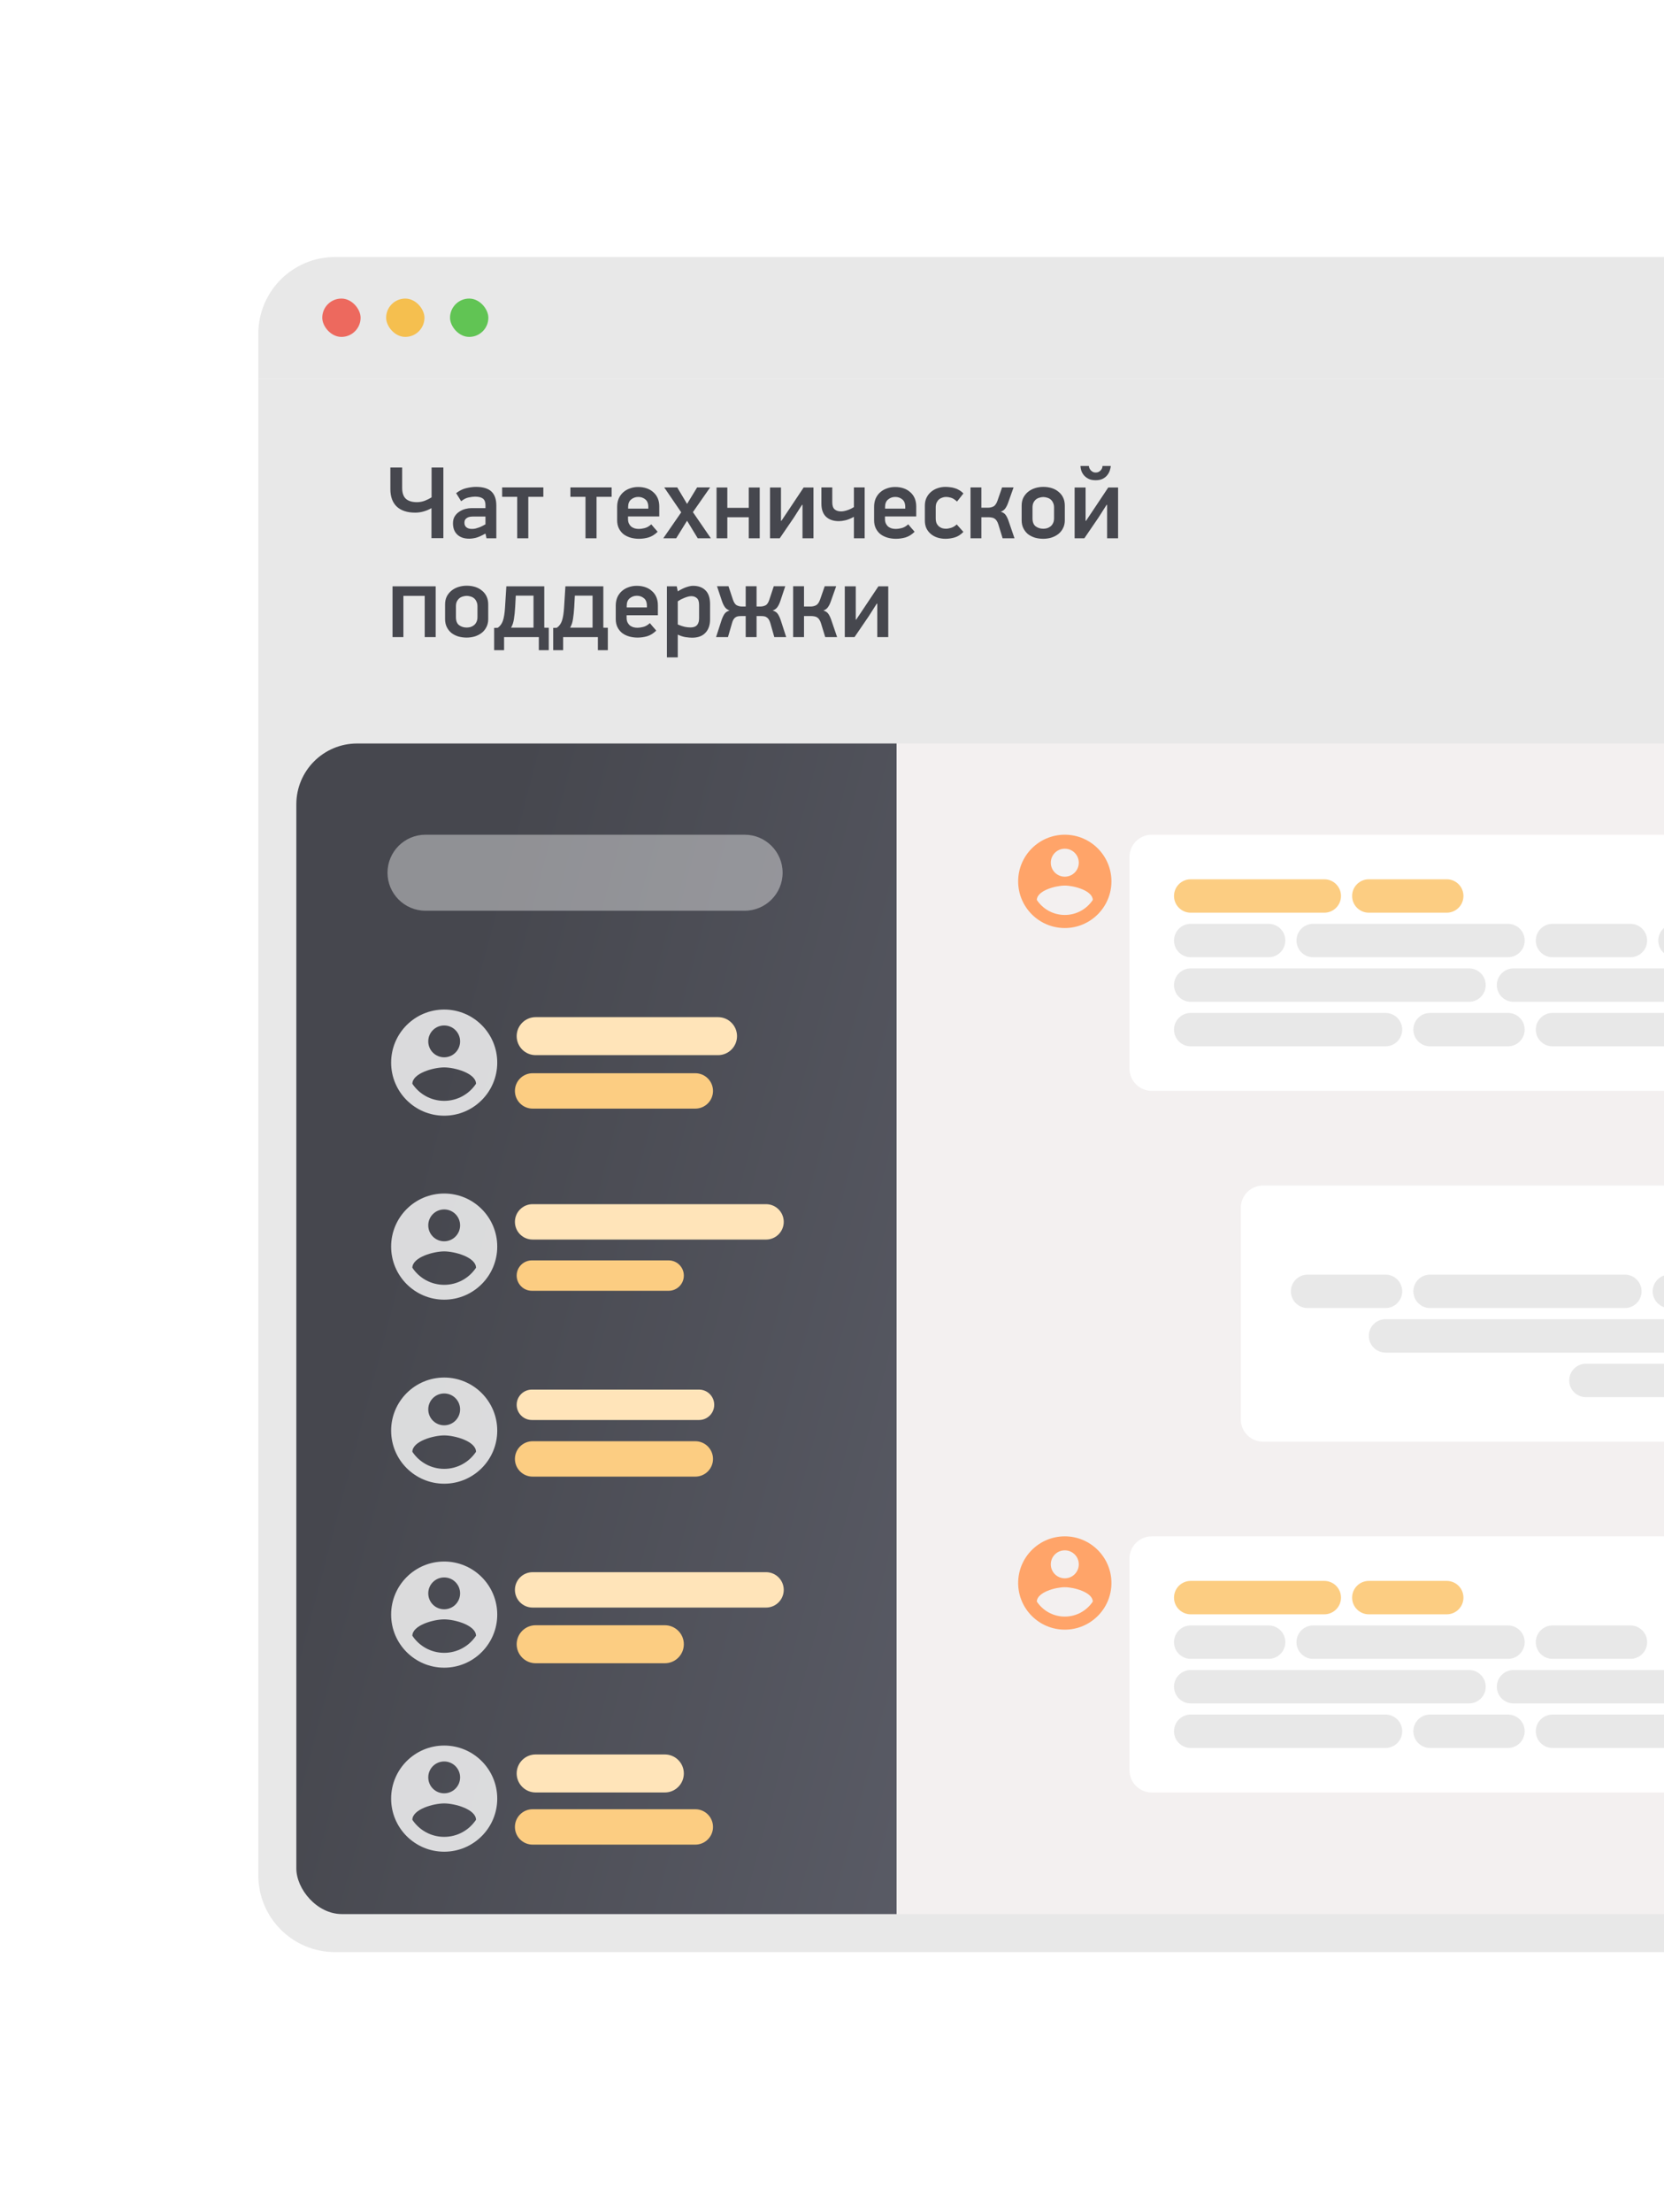 <svg width="219" height="291" viewBox="0 0 219 291" fill="none" xmlns="http://www.w3.org/2000/svg">
<g filter="url(#filter0_d_5042_89401)">
<path d="M34 27.088C34 21.517 38.517 17 44.088 17H288.912C294.483 17 299 21.517 299 27.088V33H34V27.088Z" fill="#E8E8E8"/>
<rect x="42.414" y="22.465" width="5.044" height="5.044" rx="2.522" fill="#ED695E"/>
<rect x="50.82" y="22.465" width="5.044" height="5.044" rx="2.522" fill="#F5BF4F"/>
<rect x="59.23" y="22.465" width="5.044" height="5.044" rx="2.522" fill="#61C454"/>
<path d="M34 33H299V229.912C299 235.483 294.483 240 288.912 240H44.088C38.517 240 34 235.483 34 229.912V33Z" fill="#E8E8E8"/>
<g clip-path="url(#clip0_5042_89401)">
<rect x="39" y="33" width="255" height="202" rx="6" fill="#E8E8E8"/>
<path d="M118 81H286C290.418 81 294 84.582 294 89V369H118V81Z" fill="#F3F0F0"/>
<path d="M39 89C39 84.582 42.582 81 47 81H118V369H39V89Z" fill="url(#paint0_linear_5042_89401)"/>
<path opacity="0.5" d="M51 98C51 95.239 53.239 93 56 93H98C100.761 93 103 95.239 103 98C103 100.761 100.761 103 98 103H56C53.239 103 51 100.761 51 98Z" fill="white" fill-opacity="0.8"/>
<path fill-rule="evenodd" clip-rule="evenodd" d="M68 119.5C68 118.119 69.119 117 70.5 117H94.5C95.881 117 97 118.119 97 119.5C97 120.881 95.881 122 94.5 122H70.5C69.119 122 68 120.881 68 119.5Z" fill="#FFE4B9"/>
<path fill-rule="evenodd" clip-rule="evenodd" d="M67.769 126.707C67.769 125.421 68.812 124.379 70.097 124.379H91.511C92.797 124.379 93.839 125.421 93.839 126.707C93.839 127.992 92.797 129.034 91.511 129.034H70.097C68.812 129.034 67.769 127.992 67.769 126.707Z" fill="#FCCD82"/>
<path fill-rule="evenodd" clip-rule="evenodd" d="M58.459 116C54.605 116 51.477 119.128 51.477 122.983C51.477 126.837 54.605 129.966 58.459 129.966C62.314 129.966 65.442 126.837 65.442 122.983C65.442 119.128 62.314 116 58.459 116ZM58.458 118.094C59.617 118.094 60.553 119.029 60.553 120.189C60.553 121.348 59.617 122.283 58.458 122.283C57.299 122.283 56.363 121.348 56.363 120.189C56.363 119.029 57.299 118.094 58.458 118.094ZM58.459 128.012C56.714 128.012 55.17 127.119 54.27 125.764C54.291 124.374 57.063 123.613 58.459 123.613C59.849 123.613 62.628 124.374 62.649 125.764C61.748 127.119 60.205 128.012 58.459 128.012Z" fill="white" fill-opacity="0.8"/>
<path fill-rule="evenodd" clip-rule="evenodd" d="M67.769 143.933C67.769 142.648 68.812 141.605 70.097 141.605H100.822C102.107 141.605 103.149 142.648 103.149 143.933C103.149 145.219 102.107 146.261 100.822 146.261H70.097C68.812 146.261 67.769 145.219 67.769 143.933Z" fill="#FFE4B9"/>
<path fill-rule="evenodd" clip-rule="evenodd" d="M68 151C68 149.895 68.895 149 70 149H88C89.105 149 90 149.895 90 151C90 152.105 89.105 153 88 153H70C68.895 153 68 152.105 68 151Z" fill="#FCCD82"/>
<path fill-rule="evenodd" clip-rule="evenodd" d="M58.459 140.203C54.605 140.203 51.477 143.331 51.477 147.186C51.477 151.041 54.605 154.169 58.459 154.169C62.314 154.169 65.442 151.041 65.442 147.186C65.442 143.331 62.314 140.203 58.459 140.203ZM58.458 142.297C59.617 142.297 60.553 143.233 60.553 144.392C60.553 145.551 59.617 146.487 58.458 146.487C57.299 146.487 56.363 145.551 56.363 144.392C56.363 143.233 57.299 142.297 58.458 142.297ZM58.459 152.216C56.714 152.216 55.17 151.322 54.27 149.967C54.291 148.578 57.063 147.816 58.459 147.816C59.849 147.816 62.628 148.578 62.649 149.967C61.748 151.322 60.205 152.216 58.459 152.216Z" fill="white" fill-opacity="0.8"/>
<path fill-rule="evenodd" clip-rule="evenodd" d="M68 168C68 166.895 68.895 166 70 166H92C93.105 166 94 166.895 94 168C94 169.105 93.105 170 92 170H70C68.895 170 68 169.105 68 168Z" fill="#FFE4B9"/>
<path fill-rule="evenodd" clip-rule="evenodd" d="M67.769 175.121C67.769 173.835 68.812 172.793 70.097 172.793H91.511C92.797 172.793 93.839 173.835 93.839 175.121C93.839 176.406 92.797 177.448 91.511 177.448H70.097C68.812 177.448 67.769 176.406 67.769 175.121Z" fill="#FCCD82"/>
<path fill-rule="evenodd" clip-rule="evenodd" d="M58.459 164.414C54.605 164.414 51.477 167.542 51.477 171.397C51.477 175.251 54.605 178.38 58.459 178.38C62.314 178.38 65.442 175.251 65.442 171.397C65.442 167.542 62.314 164.414 58.459 164.414ZM58.458 166.508C59.617 166.508 60.553 167.444 60.553 168.603C60.553 169.762 59.617 170.698 58.458 170.698C57.299 170.698 56.363 169.762 56.363 168.603C56.363 167.444 57.299 166.508 58.458 166.508ZM58.459 176.427C56.714 176.427 55.17 175.533 54.27 174.178C54.291 172.788 57.063 172.027 58.459 172.027C59.849 172.027 62.628 172.788 62.649 174.178C61.748 175.533 60.205 176.427 58.459 176.427Z" fill="white" fill-opacity="0.8"/>
<path fill-rule="evenodd" clip-rule="evenodd" d="M67.769 192.347C67.769 191.062 68.812 190.02 70.097 190.02H100.822C102.107 190.02 103.149 191.062 103.149 192.347C103.149 193.633 102.107 194.675 100.822 194.675H70.097C68.812 194.675 67.769 193.633 67.769 192.347Z" fill="#FFE4B9"/>
<path fill-rule="evenodd" clip-rule="evenodd" d="M68 199.5C68 198.119 69.119 197 70.5 197H87.5C88.881 197 90 198.119 90 199.5C90 200.881 88.881 202 87.5 202H70.5C69.119 202 68 200.881 68 199.5Z" fill="#FCCD82"/>
<path fill-rule="evenodd" clip-rule="evenodd" d="M58.459 188.617C54.605 188.617 51.477 191.746 51.477 195.6C51.477 199.455 54.605 202.583 58.459 202.583C62.314 202.583 65.442 199.455 65.442 195.6C65.442 191.746 62.314 188.617 58.459 188.617ZM58.458 190.711C59.617 190.711 60.553 191.647 60.553 192.806C60.553 193.965 59.617 194.901 58.458 194.901C57.299 194.901 56.363 193.965 56.363 192.806C56.363 191.647 57.299 190.711 58.458 190.711ZM58.459 200.63C56.714 200.63 55.17 199.736 54.27 198.381C54.291 196.992 57.063 196.23 58.459 196.23C59.849 196.23 62.628 196.992 62.649 198.381C61.748 199.736 60.205 200.63 58.459 200.63Z" fill="white" fill-opacity="0.8"/>
<path fill-rule="evenodd" clip-rule="evenodd" d="M68 216.5C68 215.119 69.119 214 70.5 214H87.5C88.881 214 90 215.119 90 216.5C90 217.881 88.881 219 87.5 219H70.5C69.119 219 68 217.881 68 216.5Z" fill="#FFE4B9"/>
<path fill-rule="evenodd" clip-rule="evenodd" d="M67.769 223.535C67.769 222.249 68.812 221.207 70.097 221.207H91.511C92.797 221.207 93.839 222.249 93.839 223.535C93.839 224.82 92.797 225.862 91.511 225.862H70.097C68.812 225.862 67.769 224.82 67.769 223.535Z" fill="#FCCD82"/>
<path fill-rule="evenodd" clip-rule="evenodd" d="M58.459 212.828C54.605 212.828 51.477 215.956 51.477 219.811C51.477 223.666 54.605 226.794 58.459 226.794C62.314 226.794 65.442 223.666 65.442 219.811C65.442 215.956 62.314 212.828 58.459 212.828ZM58.458 214.922C59.617 214.922 60.553 215.858 60.553 217.017C60.553 218.176 59.617 219.112 58.458 219.112C57.299 219.112 56.363 218.176 56.363 217.017C56.363 215.858 57.299 214.922 58.458 214.922ZM58.459 224.841C56.714 224.841 55.17 223.947 54.27 222.592C54.291 221.203 57.063 220.441 58.459 220.441C59.849 220.441 62.628 221.203 62.649 222.592C61.748 223.947 60.205 224.841 58.459 224.841Z" fill="white" fill-opacity="0.8"/>
<path fill-rule="evenodd" clip-rule="evenodd" d="M148.652 95.93C148.652 94.312 149.964 93 151.583 93H250.48C252.099 93 253.411 94.312 253.411 95.93V123.768C253.411 125.387 252.099 126.699 250.48 126.699H151.583C149.964 126.699 148.652 125.387 148.652 123.768V95.93Z" fill="white"/>
<path fill-rule="evenodd" clip-rule="evenodd" d="M154.512 106.92C154.512 105.707 155.496 104.723 156.709 104.723H166.966C168.179 104.723 169.163 105.707 169.163 106.92C169.163 108.134 168.179 109.118 166.966 109.118H156.709C155.496 109.118 154.512 108.134 154.512 106.92Z" fill="#E8E8E8"/>
<path fill-rule="evenodd" clip-rule="evenodd" d="M177.953 101.061C177.953 99.847 178.937 98.863 180.151 98.863H190.407C191.621 98.863 192.605 99.847 192.605 101.061C192.605 102.275 191.621 103.259 190.407 103.259H180.151C178.937 103.259 177.953 102.275 177.953 101.061Z" fill="#FCCD82"/>
<path fill-rule="evenodd" clip-rule="evenodd" d="M154.512 101.061C154.512 99.847 155.496 98.863 156.709 98.863H174.291C175.505 98.863 176.489 99.847 176.489 101.061C176.489 102.275 175.505 103.259 174.291 103.259H156.709C155.496 103.259 154.512 102.275 154.512 101.061Z" fill="#FCCD82"/>
<path fill-rule="evenodd" clip-rule="evenodd" d="M186.012 118.643C186.012 117.429 186.996 116.445 188.209 116.445H198.466C199.679 116.445 200.663 117.429 200.663 118.643C200.663 119.857 199.679 120.841 198.466 120.841H188.209C186.996 120.841 186.012 119.857 186.012 118.643Z" fill="#E8E8E8"/>
<path fill-rule="evenodd" clip-rule="evenodd" d="M202.129 106.92C202.129 105.707 203.113 104.723 204.327 104.723H214.583C215.796 104.723 216.78 105.707 216.78 106.92C216.78 108.134 215.796 109.118 214.583 109.118H204.327C203.113 109.118 202.129 108.134 202.129 106.92Z" fill="#E8E8E8"/>
<path fill-rule="evenodd" clip-rule="evenodd" d="M170.629 106.92C170.629 105.707 171.613 104.723 172.827 104.723H198.467C199.681 104.723 200.665 105.707 200.665 106.92C200.665 108.134 199.681 109.118 198.467 109.118H172.827C171.613 109.118 170.629 108.134 170.629 106.92Z" fill="#E8E8E8"/>
<path fill-rule="evenodd" clip-rule="evenodd" d="M154.512 118.643C154.512 117.429 155.496 116.445 156.709 116.445H182.35C183.563 116.445 184.547 117.429 184.547 118.643C184.547 119.857 183.563 120.841 182.35 120.841H156.709C155.496 120.841 154.512 119.857 154.512 118.643Z" fill="#E8E8E8"/>
<path fill-rule="evenodd" clip-rule="evenodd" d="M218.246 106.92C218.246 105.707 219.23 104.723 220.444 104.723H246.084C247.298 104.723 248.282 105.707 248.282 106.92C248.282 108.134 247.298 109.118 246.084 109.118H220.444C219.23 109.118 218.246 108.134 218.246 106.92Z" fill="#E8E8E8"/>
<path fill-rule="evenodd" clip-rule="evenodd" d="M154.512 112.784C154.512 111.57 155.496 110.586 156.709 110.586H193.338C194.552 110.586 195.536 111.57 195.536 112.784C195.536 113.997 194.552 114.981 193.338 114.981H156.709C155.496 114.981 154.512 113.997 154.512 112.784Z" fill="#E8E8E8"/>
<path fill-rule="evenodd" clip-rule="evenodd" d="M197 112.784C197 111.57 197.984 110.586 199.198 110.586H235.827C237.04 110.586 238.024 111.57 238.024 112.784C238.024 113.997 237.04 114.981 235.827 114.981H199.198C197.984 114.981 197 113.997 197 112.784Z" fill="#E8E8E8"/>
<path fill-rule="evenodd" clip-rule="evenodd" d="M202.129 118.643C202.129 117.429 203.113 116.445 204.327 116.445H240.955C242.169 116.445 243.153 117.429 243.153 118.643C243.153 119.857 242.169 120.841 240.955 120.841H204.327C203.113 120.841 202.129 119.857 202.129 118.643Z" fill="#E8E8E8"/>
<path fill-rule="evenodd" clip-rule="evenodd" d="M140.138 93C136.75 93 134 95.75 134 99.138C134 102.526 136.75 105.276 140.138 105.276C143.526 105.276 146.276 102.526 146.276 99.138C146.276 95.75 143.526 93 140.138 93ZM140.138 94.84C141.157 94.84 141.98 95.662 141.98 96.681C141.98 97.7 141.157 98.522 140.138 98.522C139.119 98.522 138.297 97.7 138.297 96.681C138.297 95.662 139.119 94.84 140.138 94.84ZM140.14 103.558C138.605 103.558 137.249 102.773 136.457 101.582C136.475 100.36 138.912 99.691 140.14 99.691C141.361 99.691 143.804 100.36 143.822 101.582C143.031 102.773 141.674 103.558 140.14 103.558Z" fill="#FFA469"/>
<path fill-rule="evenodd" clip-rule="evenodd" d="M148.652 188.235C148.652 186.617 149.964 185.305 151.583 185.305H252.678C254.297 185.305 255.609 186.617 255.609 188.235V216.073C255.609 217.691 254.297 219.003 252.678 219.003H151.583C149.964 219.003 148.652 217.691 148.652 216.073V188.235Z" fill="white"/>
<path fill-rule="evenodd" clip-rule="evenodd" d="M154.512 199.225C154.512 198.011 155.496 197.027 156.709 197.027H166.966C168.179 197.027 169.163 198.011 169.163 199.225C169.163 200.439 168.179 201.423 166.966 201.423H156.709C155.496 201.423 154.512 200.439 154.512 199.225Z" fill="#E8E8E8"/>
<path fill-rule="evenodd" clip-rule="evenodd" d="M177.953 193.366C177.953 192.152 178.937 191.168 180.151 191.168H190.407C191.621 191.168 192.605 192.152 192.605 193.366C192.605 194.579 191.621 195.563 190.407 195.563H180.151C178.937 195.563 177.953 194.579 177.953 193.366Z" fill="#FCCD82"/>
<path fill-rule="evenodd" clip-rule="evenodd" d="M154.512 193.366C154.512 192.152 155.496 191.168 156.709 191.168H174.291C175.505 191.168 176.489 192.152 176.489 193.366C176.489 194.579 175.505 195.563 174.291 195.563H156.709C155.496 195.563 154.512 194.579 154.512 193.366Z" fill="#FCCD82"/>
<path fill-rule="evenodd" clip-rule="evenodd" d="M186.012 210.948C186.012 209.734 186.996 208.75 188.209 208.75H198.466C199.679 208.75 200.663 209.734 200.663 210.948C200.663 212.162 199.679 213.145 198.466 213.145H188.209C186.996 213.145 186.012 212.162 186.012 210.948Z" fill="#E8E8E8"/>
<path fill-rule="evenodd" clip-rule="evenodd" d="M202.129 199.225C202.129 198.011 203.113 197.027 204.327 197.027H214.583C215.796 197.027 216.78 198.011 216.78 199.225C216.78 200.439 215.796 201.423 214.583 201.423H204.327C203.113 201.423 202.129 200.439 202.129 199.225Z" fill="#E8E8E8"/>
<path fill-rule="evenodd" clip-rule="evenodd" d="M170.629 199.225C170.629 198.011 171.613 197.027 172.827 197.027H198.467C199.681 197.027 200.665 198.011 200.665 199.225C200.665 200.439 199.681 201.423 198.467 201.423H172.827C171.613 201.423 170.629 200.439 170.629 199.225Z" fill="#E8E8E8"/>
<path fill-rule="evenodd" clip-rule="evenodd" d="M154.512 210.948C154.512 209.734 155.496 208.75 156.709 208.75H182.35C183.563 208.75 184.547 209.734 184.547 210.948C184.547 212.162 183.563 213.145 182.35 213.145H156.709C155.496 213.145 154.512 212.162 154.512 210.948Z" fill="#E8E8E8"/>
<path fill-rule="evenodd" clip-rule="evenodd" d="M154.512 205.088C154.512 203.875 155.496 202.891 156.709 202.891H193.338C194.552 202.891 195.536 203.875 195.536 205.088C195.536 206.302 194.552 207.286 193.338 207.286H156.709C155.496 207.286 154.512 206.302 154.512 205.088Z" fill="#E8E8E8"/>
<path fill-rule="evenodd" clip-rule="evenodd" d="M197 205.088C197 203.875 197.984 202.891 199.198 202.891H235.827C237.04 202.891 238.024 203.875 238.024 205.088C238.024 206.302 237.04 207.286 235.827 207.286H199.198C197.984 207.286 197 206.302 197 205.088Z" fill="#E8E8E8"/>
<path fill-rule="evenodd" clip-rule="evenodd" d="M202.129 210.948C202.129 209.734 203.113 208.75 204.327 208.75H240.955C242.169 208.75 243.153 209.734 243.153 210.948C243.153 212.162 242.169 213.145 240.955 213.145H204.327C203.113 213.145 202.129 212.162 202.129 210.948Z" fill="#E8E8E8"/>
<path fill-rule="evenodd" clip-rule="evenodd" d="M140.138 185.305C136.75 185.305 134 188.054 134 191.442C134 194.831 136.75 197.58 140.138 197.58C143.526 197.58 146.276 194.831 146.276 191.442C146.276 188.054 143.526 185.305 140.138 185.305ZM140.138 187.145C141.157 187.145 141.98 187.967 141.98 188.986C141.98 190.005 141.157 190.827 140.138 190.827C139.119 190.827 138.297 190.005 138.297 188.986C138.297 187.967 139.119 187.145 140.138 187.145ZM140.14 195.863C138.605 195.863 137.249 195.077 136.457 193.887C136.475 192.665 138.912 191.996 140.14 191.996C141.361 191.996 143.804 192.665 143.822 193.887C143.031 195.077 141.674 195.863 140.14 195.863Z" fill="#FFA469"/>
<path fill-rule="evenodd" clip-rule="evenodd" d="M163.301 142.083C163.301 140.464 164.613 139.152 166.231 139.152H266.594C268.212 139.152 269.524 140.464 269.524 142.083V169.921C269.524 171.539 268.212 172.851 266.594 172.851H166.231C164.613 172.851 163.301 171.539 163.301 169.921V142.083Z" fill="white"/>
<path fill-rule="evenodd" clip-rule="evenodd" d="M169.895 153.073C169.895 151.859 170.878 150.875 172.092 150.875H182.348C183.562 150.875 184.546 151.859 184.546 153.073C184.546 154.287 183.562 155.27 182.348 155.27H172.092C170.878 155.27 169.895 154.287 169.895 153.073Z" fill="#E8E8E8"/>
<path fill-rule="evenodd" clip-rule="evenodd" d="M206.523 164.795C206.523 163.582 207.507 162.598 208.721 162.598H218.977C220.191 162.598 221.175 163.582 221.175 164.795C221.175 166.009 220.191 166.993 218.977 166.993H208.721C207.507 166.993 206.523 166.009 206.523 164.795Z" fill="#E8E8E8"/>
<path fill-rule="evenodd" clip-rule="evenodd" d="M217.512 153.073C217.512 151.859 218.496 150.875 219.709 150.875H229.966C231.179 150.875 232.163 151.859 232.163 153.073C232.163 154.287 231.179 155.27 229.966 155.27H219.709C218.496 155.27 217.512 154.287 217.512 153.073Z" fill="#E8E8E8"/>
<path fill-rule="evenodd" clip-rule="evenodd" d="M186.012 153.073C186.012 151.859 186.996 150.875 188.209 150.875H213.85C215.063 150.875 216.047 151.859 216.047 153.073C216.047 154.287 215.063 155.27 213.85 155.27H188.209C186.996 155.27 186.012 154.287 186.012 153.073Z" fill="#E8E8E8"/>
<path fill-rule="evenodd" clip-rule="evenodd" d="M180.152 158.936C180.152 157.722 181.136 156.738 182.35 156.738H218.979C220.193 156.738 221.177 157.722 221.177 158.936C221.177 160.15 220.193 161.134 218.979 161.134H182.35C181.136 161.134 180.152 160.15 180.152 158.936Z" fill="#E8E8E8"/>
<path d="M52.929 44.691V47.363C52.929 48.028 53.091 48.509 53.415 48.806C53.748 49.103 54.233 49.251 54.872 49.251C55.222 49.251 55.569 49.188 55.911 49.062C56.252 48.928 56.549 48.779 56.801 48.617V44.691H58.352V53.986H56.787V50.034C56.482 50.214 56.144 50.358 55.776 50.465C55.407 50.573 55.029 50.627 54.642 50.627C53.59 50.627 52.781 50.362 52.214 49.831C51.657 49.292 51.378 48.532 51.378 47.551V44.691H52.929ZM63.865 53.393C63.388 53.663 62.983 53.843 62.651 53.932C62.327 54.014 62.026 54.054 61.747 54.054C61.081 54.054 60.559 53.874 60.182 53.514C59.804 53.155 59.615 52.66 59.615 52.03C59.615 51.662 59.696 51.351 59.858 51.099C60.02 50.848 60.222 50.645 60.465 50.492C60.708 50.331 60.969 50.214 61.248 50.142C61.535 50.07 61.801 50.034 62.044 50.034H63.892V49.629C63.892 49.233 63.779 48.95 63.554 48.779C63.33 48.608 62.983 48.523 62.516 48.523C62.291 48.523 62.012 48.559 61.679 48.631C61.355 48.694 61.027 48.86 60.694 49.13L60.033 48.064C60.483 47.722 60.933 47.502 61.382 47.403C61.841 47.295 62.264 47.241 62.651 47.241C63.568 47.241 64.242 47.444 64.674 47.848C65.106 48.253 65.322 48.869 65.322 49.697V54H64.027L63.905 53.42L63.865 53.393ZM63.892 51.14H62.286C62.16 51.14 62.03 51.149 61.895 51.167C61.76 51.185 61.634 51.225 61.517 51.288C61.409 51.342 61.315 51.423 61.234 51.531C61.162 51.639 61.126 51.788 61.126 51.976C61.126 52.228 61.216 52.426 61.396 52.57C61.576 52.705 61.814 52.772 62.111 52.772C62.273 52.772 62.435 52.754 62.597 52.718C62.758 52.673 62.916 52.624 63.069 52.57C63.231 52.507 63.379 52.44 63.514 52.368C63.658 52.296 63.784 52.228 63.892 52.165V51.14ZM69.528 48.55V54H68.071V48.55H66.088V47.309H71.511V48.55H69.528ZM78.512 48.55V54H77.055V48.55H75.072V47.309H80.496V48.55H78.512ZM82.653 51.127V51.464C82.653 51.698 82.694 51.9 82.775 52.071C82.856 52.233 82.959 52.368 83.085 52.476C83.22 52.575 83.373 52.651 83.544 52.705C83.724 52.75 83.908 52.772 84.097 52.772C84.304 52.772 84.551 52.736 84.839 52.664C85.136 52.593 85.428 52.426 85.716 52.165C85.859 52.336 85.999 52.503 86.134 52.664C86.278 52.817 86.417 52.979 86.552 53.15C86.174 53.519 85.774 53.766 85.351 53.892C84.938 54.009 84.519 54.068 84.097 54.068C83.71 54.068 83.341 54.018 82.991 53.919C82.649 53.82 82.343 53.672 82.073 53.474C81.812 53.267 81.606 53.011 81.453 52.705C81.3 52.399 81.223 52.039 81.223 51.626V49.872C81.223 49.467 81.291 49.103 81.426 48.779C81.57 48.455 81.767 48.181 82.019 47.956C82.271 47.731 82.563 47.56 82.896 47.444C83.229 47.318 83.593 47.255 83.989 47.255C84.394 47.255 84.767 47.313 85.109 47.43C85.45 47.547 85.743 47.718 85.986 47.943C86.237 48.159 86.431 48.424 86.566 48.739C86.701 49.053 86.768 49.413 86.768 49.818V51.127H82.653ZM85.324 49.899C85.324 49.431 85.194 49.094 84.933 48.887C84.672 48.671 84.362 48.563 84.002 48.563C83.643 48.563 83.328 48.676 83.058 48.901C82.797 49.116 82.667 49.445 82.667 49.885V50.101H85.324V49.899ZM91.828 54L90.425 51.693L88.995 54H87.296L89.656 50.587L87.417 47.309H89.13L90.425 49.481L91.748 47.309H93.461L91.194 50.56L93.555 54H91.828ZM98.543 54V51.234H95.724V54H94.307V47.322H95.724V49.993H98.543V47.322H99.987V54H98.543ZM105.551 49.602L104.485 51.275L102.623 54H101.342V47.322H102.785V51.707H102.839L103.824 50.236L105.767 47.322H107.062V54H105.618V49.602H105.551ZM109.536 47.309V49.265C109.536 49.706 109.64 50.016 109.846 50.196C110.062 50.376 110.341 50.465 110.683 50.465C110.926 50.465 111.195 50.416 111.492 50.317C111.798 50.218 112.095 50.079 112.383 49.899V47.309H113.799V54H112.383V51.181C111.951 51.414 111.573 51.567 111.249 51.639C110.935 51.711 110.651 51.747 110.4 51.747C109.689 51.747 109.127 51.554 108.713 51.167C108.308 50.78 108.106 50.205 108.106 49.44V47.309H109.536ZM116.472 51.127V51.464C116.472 51.698 116.512 51.9 116.593 52.071C116.674 52.233 116.778 52.368 116.904 52.476C117.038 52.575 117.191 52.651 117.362 52.705C117.542 52.75 117.726 52.772 117.915 52.772C118.122 52.772 118.369 52.736 118.657 52.664C118.954 52.593 119.246 52.426 119.534 52.165C119.678 52.336 119.817 52.503 119.952 52.664C120.096 52.817 120.236 52.979 120.371 53.15C119.993 53.519 119.593 53.766 119.17 53.892C118.756 54.009 118.338 54.068 117.915 54.068C117.529 54.068 117.16 54.018 116.809 53.919C116.467 53.82 116.162 53.672 115.892 53.474C115.631 53.267 115.424 53.011 115.271 52.705C115.118 52.399 115.042 52.039 115.042 51.626V49.872C115.042 49.467 115.109 49.103 115.244 48.779C115.388 48.455 115.586 48.181 115.838 47.956C116.09 47.731 116.382 47.56 116.715 47.444C117.047 47.318 117.412 47.255 117.807 47.255C118.212 47.255 118.585 47.313 118.927 47.43C119.269 47.547 119.561 47.718 119.804 47.943C120.056 48.159 120.249 48.424 120.384 48.739C120.519 49.053 120.586 49.413 120.586 49.818V51.127H116.472ZM119.143 49.899C119.143 49.431 119.013 49.094 118.752 48.887C118.491 48.671 118.181 48.563 117.821 48.563C117.461 48.563 117.146 48.676 116.877 48.901C116.616 49.116 116.485 49.445 116.485 49.885V50.101H119.143V49.899ZM126.794 53.164C126.434 53.532 126.052 53.775 125.647 53.892C125.242 54.009 124.838 54.068 124.433 54.068C124.055 54.068 123.7 54.014 123.367 53.906C123.034 53.798 122.747 53.64 122.504 53.433C122.261 53.227 122.067 52.979 121.924 52.691C121.789 52.395 121.721 52.057 121.721 51.68V49.697C121.721 49.301 121.798 48.95 121.951 48.644C122.103 48.339 122.306 48.082 122.558 47.875C122.809 47.668 123.097 47.511 123.421 47.403C123.745 47.295 124.078 47.241 124.419 47.241C124.617 47.241 124.82 47.255 125.026 47.282C125.233 47.3 125.436 47.34 125.633 47.403C125.84 47.457 126.038 47.542 126.227 47.66C126.425 47.767 126.614 47.916 126.794 48.105L125.957 49.17C125.651 48.892 125.377 48.721 125.134 48.658C124.9 48.595 124.694 48.563 124.514 48.563C124.361 48.563 124.203 48.59 124.042 48.644C123.88 48.689 123.731 48.766 123.596 48.874C123.47 48.981 123.363 49.125 123.273 49.305C123.192 49.476 123.151 49.688 123.151 49.939V51.369C123.151 51.621 123.187 51.837 123.259 52.017C123.34 52.188 123.444 52.327 123.569 52.435C123.695 52.543 123.839 52.624 124.001 52.678C124.163 52.723 124.329 52.745 124.5 52.745C124.689 52.745 124.918 52.705 125.188 52.624C125.458 52.534 125.701 52.386 125.917 52.179L126.794 53.164ZM127.73 54V47.309H129.16V49.98H130.01C130.28 49.98 130.523 49.926 130.738 49.818C130.954 49.71 131.134 49.458 131.278 49.062L131.885 47.309H133.396L132.708 49.251C132.6 49.575 132.47 49.845 132.317 50.061C132.173 50.268 131.971 50.416 131.71 50.506C132.024 50.596 132.254 50.758 132.398 50.992C132.542 51.217 132.668 51.495 132.775 51.828L133.517 54H131.953L131.399 52.192C131.336 51.985 131.26 51.819 131.17 51.693C131.089 51.567 130.995 51.473 130.887 51.41C130.779 51.338 130.657 51.293 130.523 51.275C130.397 51.248 130.253 51.234 130.091 51.234H129.16V54H127.73ZM140.14 51.639C140.14 52.035 140.059 52.386 139.897 52.691C139.744 52.997 139.533 53.254 139.263 53.46C139.002 53.658 138.701 53.811 138.359 53.919C138.017 54.018 137.662 54.068 137.294 54.068C136.916 54.068 136.552 54.018 136.201 53.919C135.859 53.811 135.558 53.658 135.297 53.46C135.045 53.254 134.843 52.997 134.69 52.691C134.537 52.386 134.46 52.035 134.46 51.639V49.697C134.46 49.301 134.537 48.95 134.69 48.644C134.852 48.339 135.063 48.082 135.324 47.875C135.585 47.668 135.886 47.511 136.228 47.403C136.57 47.295 136.929 47.241 137.307 47.241C137.712 47.241 138.085 47.295 138.427 47.403C138.768 47.511 139.065 47.673 139.317 47.889C139.578 48.096 139.78 48.352 139.924 48.658C140.068 48.964 140.14 49.314 140.14 49.71V51.639ZM138.724 49.953C138.724 49.701 138.679 49.49 138.589 49.319C138.508 49.139 138.4 48.995 138.265 48.887C138.13 48.779 137.977 48.703 137.806 48.658C137.635 48.604 137.469 48.577 137.307 48.577C137.145 48.577 136.979 48.604 136.808 48.658C136.637 48.703 136.484 48.779 136.349 48.887C136.214 48.995 136.102 49.139 136.012 49.319C135.931 49.49 135.89 49.701 135.89 49.953V51.369C135.89 51.873 136.03 52.228 136.309 52.435C136.588 52.642 136.92 52.745 137.307 52.745C137.469 52.745 137.635 52.723 137.806 52.678C137.977 52.624 138.13 52.543 138.265 52.435C138.4 52.327 138.508 52.188 138.589 52.017C138.679 51.837 138.724 51.621 138.724 51.369V49.953ZM144.197 46.364C143.819 46.364 143.504 46.301 143.253 46.175C143.01 46.05 142.807 45.892 142.645 45.703C142.493 45.514 142.38 45.312 142.308 45.096C142.245 44.88 142.209 44.678 142.2 44.489H143.306C143.315 44.579 143.338 44.674 143.374 44.773C143.419 44.871 143.477 44.966 143.549 45.056C143.63 45.137 143.725 45.209 143.833 45.272C143.941 45.326 144.062 45.353 144.197 45.353C144.35 45.353 144.48 45.326 144.588 45.272C144.705 45.209 144.799 45.137 144.871 45.056C144.952 44.966 145.011 44.871 145.047 44.773C145.083 44.674 145.101 44.579 145.101 44.489H146.193C146.175 44.678 146.131 44.88 146.059 45.096C145.987 45.312 145.874 45.514 145.721 45.703C145.577 45.892 145.38 46.05 145.128 46.175C144.885 46.301 144.575 46.364 144.197 46.364ZM145.64 49.602L144.575 51.275L142.713 54H141.431V47.322H142.875V51.707H142.929L143.914 50.236L145.856 47.322H147.151V54H145.708V49.602H145.64ZM55.897 67V61.577H53.091V67H51.661V60.322H57.34V67H55.897ZM64.256 64.639C64.256 65.035 64.175 65.386 64.013 65.691C63.86 65.997 63.649 66.254 63.379 66.46C63.118 66.658 62.817 66.811 62.475 66.919C62.133 67.018 61.778 67.067 61.409 67.067C61.032 67.067 60.667 67.018 60.317 66.919C59.975 66.811 59.673 66.658 59.413 66.46C59.161 66.254 58.959 65.997 58.806 65.691C58.653 65.386 58.576 65.035 58.576 64.639V62.697C58.576 62.301 58.653 61.95 58.806 61.644C58.968 61.339 59.179 61.082 59.44 60.875C59.7 60.668 60.002 60.511 60.344 60.403C60.685 60.295 61.045 60.241 61.423 60.241C61.828 60.241 62.201 60.295 62.542 60.403C62.884 60.511 63.181 60.673 63.433 60.889C63.694 61.096 63.896 61.352 64.04 61.658C64.184 61.964 64.256 62.314 64.256 62.71V64.639ZM62.839 62.953C62.839 62.701 62.794 62.49 62.704 62.319C62.623 62.139 62.516 61.995 62.381 61.887C62.246 61.779 62.093 61.703 61.922 61.658C61.751 61.604 61.585 61.577 61.423 61.577C61.261 61.577 61.094 61.604 60.924 61.658C60.753 61.703 60.6 61.779 60.465 61.887C60.33 61.995 60.218 62.139 60.128 62.319C60.047 62.49 60.006 62.701 60.006 62.953V64.369C60.006 64.873 60.146 65.228 60.425 65.435C60.703 65.642 61.036 65.745 61.423 65.745C61.585 65.745 61.751 65.723 61.922 65.678C62.093 65.624 62.246 65.543 62.381 65.435C62.516 65.327 62.623 65.188 62.704 65.017C62.794 64.837 62.839 64.621 62.839 64.369V62.953ZM67.881 61.55L67.8 63.088C67.764 63.672 67.71 64.185 67.638 64.626C67.575 65.066 67.449 65.444 67.26 65.759H70.215V61.55H67.881ZM65.034 65.786C65.115 65.786 65.196 65.786 65.277 65.786C65.367 65.786 65.448 65.781 65.52 65.772C65.835 65.547 66.06 65.233 66.195 64.828C66.33 64.414 66.419 63.848 66.465 63.128L66.64 60.322H71.631V65.759C71.73 65.759 71.829 65.763 71.928 65.772C72.027 65.772 72.126 65.772 72.225 65.772V68.727H70.916V67H66.343V68.727H65.034V65.786ZM75.654 61.55L75.573 63.088C75.537 63.672 75.483 64.185 75.411 64.626C75.348 65.066 75.222 65.444 75.033 65.759H77.988V61.55H75.654ZM72.807 65.786C72.888 65.786 72.969 65.786 73.05 65.786C73.14 65.786 73.221 65.781 73.293 65.772C73.608 65.547 73.833 65.233 73.968 64.828C74.102 64.414 74.192 63.848 74.237 63.128L74.413 60.322H79.404V65.759C79.503 65.759 79.602 65.763 79.701 65.772C79.8 65.772 79.899 65.772 79.998 65.772V68.727H78.689V67H74.116V68.727H72.807V65.786ZM82.469 64.126V64.464C82.469 64.698 82.509 64.9 82.59 65.071C82.671 65.233 82.775 65.368 82.901 65.476C83.035 65.575 83.188 65.651 83.359 65.705C83.539 65.75 83.724 65.772 83.912 65.772C84.119 65.772 84.367 65.736 84.654 65.664C84.951 65.593 85.243 65.426 85.531 65.165C85.675 65.336 85.814 65.503 85.949 65.664C86.093 65.817 86.233 65.979 86.368 66.15C85.99 66.519 85.59 66.766 85.167 66.892C84.753 67.009 84.335 67.067 83.912 67.067C83.526 67.067 83.157 67.018 82.806 66.919C82.464 66.82 82.159 66.672 81.889 66.474C81.628 66.267 81.421 66.011 81.268 65.705C81.115 65.399 81.039 65.039 81.039 64.626V62.872C81.039 62.467 81.106 62.103 81.241 61.779C81.385 61.455 81.583 61.181 81.835 60.956C82.087 60.731 82.379 60.56 82.712 60.444C83.044 60.318 83.409 60.255 83.804 60.255C84.209 60.255 84.582 60.313 84.924 60.43C85.266 60.547 85.558 60.718 85.801 60.943C86.053 61.159 86.246 61.424 86.381 61.739C86.516 62.053 86.584 62.413 86.584 62.818V64.126H82.469ZM85.14 62.899C85.14 62.431 85.01 62.094 84.749 61.887C84.488 61.671 84.178 61.563 83.818 61.563C83.458 61.563 83.143 61.676 82.874 61.901C82.613 62.116 82.482 62.445 82.482 62.885V63.101H85.14V62.899ZM93.452 64.68C93.452 65.426 93.245 66.015 92.831 66.447C92.426 66.87 91.851 67.081 91.104 67.081C90.871 67.081 90.592 67.058 90.268 67.013C89.944 66.969 89.589 66.856 89.202 66.676V69.671H87.772V60.322H89.067L89.202 60.983C89.661 60.704 90.052 60.516 90.376 60.417C90.7 60.309 90.978 60.255 91.212 60.255C91.905 60.255 92.449 60.453 92.845 60.848C93.249 61.235 93.452 61.842 93.452 62.669V64.68ZM92.008 62.791C92.008 62.341 91.909 62.035 91.711 61.874C91.523 61.703 91.28 61.617 90.983 61.617C90.866 61.617 90.731 61.635 90.578 61.671C90.434 61.707 90.281 61.757 90.12 61.82C89.958 61.883 89.796 61.955 89.634 62.035C89.481 62.116 89.337 62.202 89.202 62.292V65.341C89.562 65.494 89.868 65.597 90.12 65.651C90.38 65.705 90.632 65.732 90.875 65.732C91.028 65.732 91.172 65.714 91.307 65.678C91.451 65.642 91.572 65.579 91.671 65.489C91.779 65.39 91.86 65.264 91.914 65.111C91.977 64.958 92.008 64.77 92.008 64.545V62.791ZM98.142 67V64.234H97.589C97.436 64.234 97.292 64.243 97.157 64.261C97.031 64.279 96.914 64.324 96.806 64.396C96.707 64.459 96.618 64.554 96.537 64.68C96.456 64.805 96.388 64.976 96.334 65.192L95.808 67H94.243L94.945 64.828C95.053 64.495 95.179 64.216 95.323 63.992C95.466 63.758 95.7 63.596 96.024 63.506C95.763 63.416 95.556 63.268 95.403 63.061C95.251 62.845 95.12 62.575 95.012 62.251L94.365 60.309H95.876L96.456 62.062C96.591 62.458 96.761 62.71 96.968 62.818C97.175 62.926 97.409 62.98 97.67 62.98H98.142V60.309H99.572V62.98H100.044C100.314 62.98 100.552 62.926 100.759 62.818C100.966 62.71 101.132 62.458 101.258 62.062L101.838 60.309H103.349L102.702 62.251C102.594 62.575 102.463 62.845 102.311 63.061C102.158 63.268 101.951 63.416 101.69 63.506C102.014 63.596 102.248 63.758 102.392 63.992C102.535 64.216 102.661 64.495 102.769 64.828L103.471 67H101.906L101.393 65.192C101.33 64.976 101.258 64.805 101.177 64.68C101.096 64.554 101.002 64.459 100.894 64.396C100.795 64.324 100.683 64.279 100.557 64.261C100.431 64.243 100.287 64.234 100.125 64.234H99.572V67H98.142ZM104.385 67V60.309H105.815V62.98H106.665C106.935 62.98 107.178 62.926 107.393 62.818C107.609 62.71 107.789 62.458 107.933 62.062L108.54 60.309H110.051L109.363 62.251C109.255 62.575 109.125 62.845 108.972 63.061C108.828 63.268 108.626 63.416 108.365 63.506C108.68 63.596 108.909 63.758 109.053 63.992C109.197 64.216 109.323 64.495 109.431 64.828L110.172 67H108.608L108.054 65.192C107.992 64.985 107.915 64.819 107.825 64.693C107.744 64.567 107.65 64.473 107.542 64.41C107.434 64.338 107.313 64.293 107.178 64.275C107.052 64.248 106.908 64.234 106.746 64.234H105.815V67H104.385ZM115.392 62.602L114.326 64.275L112.465 67H111.183V60.322H112.627V64.707H112.68L113.665 63.236L115.608 60.322H116.903V67H115.46V62.602H115.392Z" fill="#46474E"/>
</g>
</g>
<defs>
<filter id="filter0_d_5042_89401" x="0.372" y="0.186" width="332.255" height="290.255" filterUnits="userSpaceOnUse" color-interpolation-filters="sRGB">
<feFlood flood-opacity="0" result="BackgroundImageFix"/>
<feColorMatrix in="SourceAlpha" type="matrix" values="0 0 0 0 0 0 0 0 0 0 0 0 0 0 0 0 0 0 127 0" result="hardAlpha"/>
<feOffset dy="16.814"/>
<feGaussianBlur stdDeviation="16.814"/>
<feComposite in2="hardAlpha" operator="out"/>
<feColorMatrix type="matrix" values="0 0 0 0 0.275 0 0 0 0 0.278 0 0 0 0 0.306 0 0 0 0.2 0"/>
<feBlend mode="multiply" in2="BackgroundImageFix" result="effect1_dropShadow_5042_89401"/>
<feBlend mode="normal" in="SourceGraphic" in2="effect1_dropShadow_5042_89401" result="shape"/>
</filter>
<linearGradient id="paint0_linear_5042_89401" x1="64.634" y1="96.943" x2="194.318" y2="131.054" gradientUnits="userSpaceOnUse">
<stop stop-color="#46474E"/>
<stop offset="1" stop-color="#636571"/>
<stop offset="1" stop-color="#62646F"/>
</linearGradient>
<clipPath id="clip0_5042_89401">
<rect x="39" y="33" width="255" height="202" rx="6" fill="white"/>
</clipPath>
</defs>
</svg>
